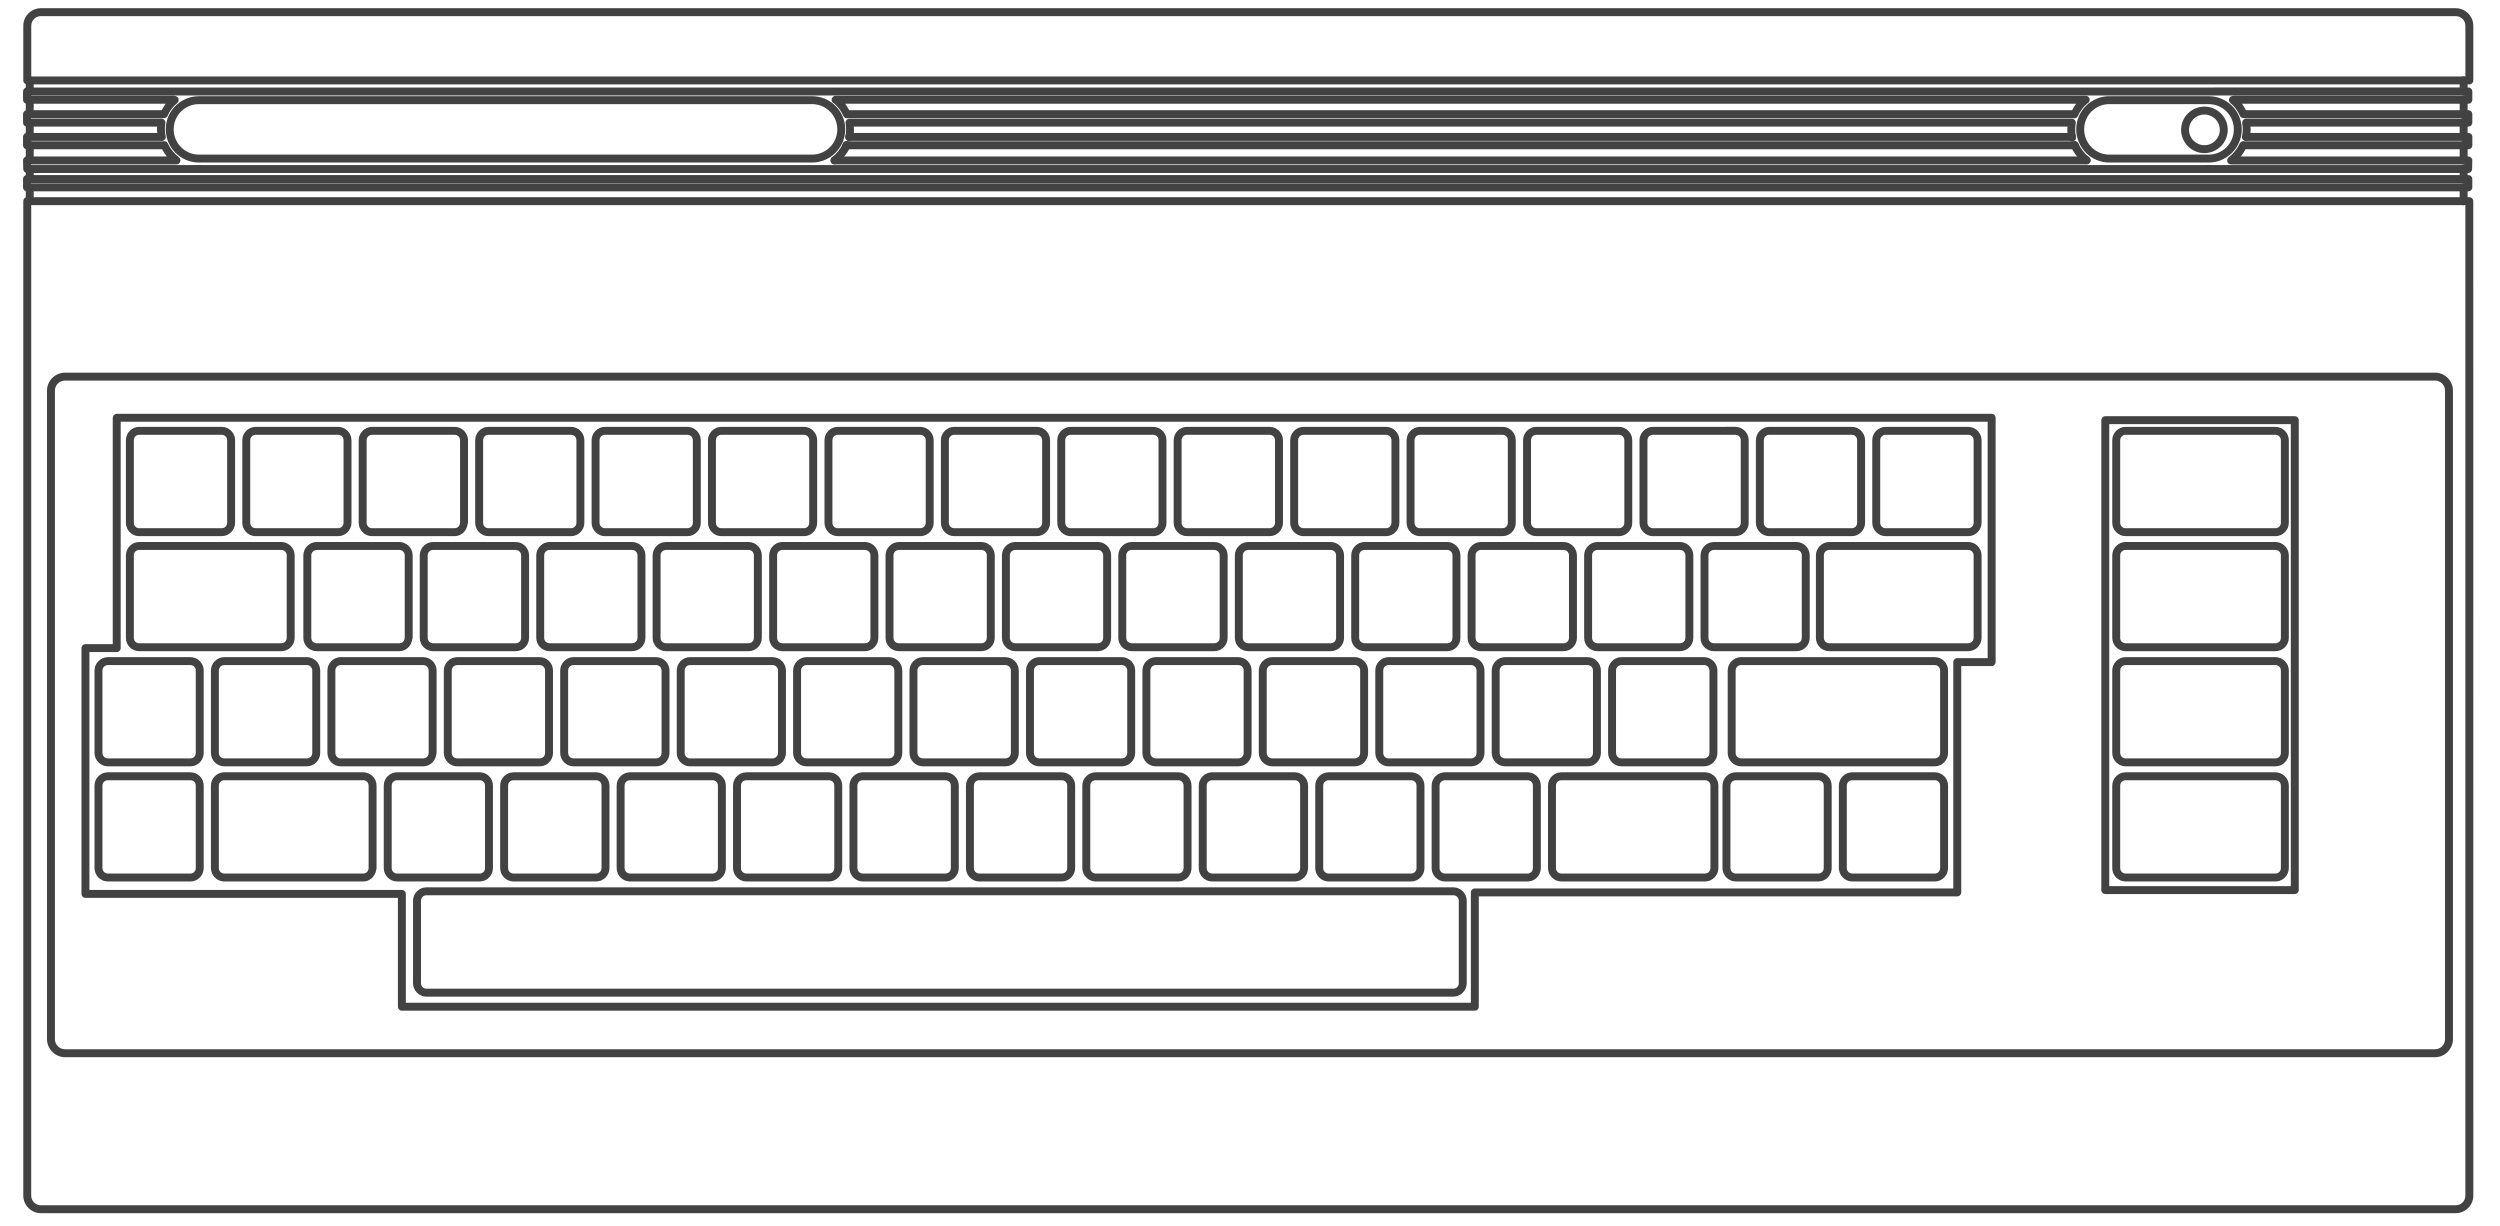 <?xml version="1.0" encoding="UTF-8" standalone="no"?>
<!-- Generator: Adobe Illustrator 13.0.0, SVG Export Plug-In . SVG Version: 6.00 Build 14948)  -->

<svg
   version="1.2"
   id="Layer_3"
   x="0px"
   y="0px"
   width="530"
   height="260"
   viewBox="0 0 530 260"
   xml:space="preserve"
   sodipodi:docname="c64.svg"
   inkscape:version="1.2.2 (732a01da63, 2022-12-09)"
   xmlns:inkscape="http://www.inkscape.org/namespaces/inkscape"
   xmlns:sodipodi="http://sodipodi.sourceforge.net/DTD/sodipodi-0.dtd"
   xmlns="http://www.w3.org/2000/svg"
   xmlns:svg="http://www.w3.org/2000/svg"
   xmlns:rdf="http://www.w3.org/1999/02/22-rdf-syntax-ns#"
   xmlns:cc="http://creativecommons.org/ns#"
   xmlns:dc="http://purl.org/dc/elements/1.1/"
   xmlns:ns="&amp;ns_sfw;"><defs
   id="defs106" /><sodipodi:namedview
   id="namedview104"
   pagecolor="#434242"
   bordercolor="#434242"
   borderopacity="1"
   inkscape:showpageshadow="0"
   inkscape:pageopacity="0"
   inkscape:pagecheckerboard="1"
   inkscape:deskcolor="#434242"
   showgrid="false"
   inkscape:zoom="2.0445042"
   inkscape:cx="299.58363"
   inkscape:cy="175.10357"
   inkscape:window-width="1920"
   inkscape:window-height="1009"
   inkscape:window-x="-8"
   inkscape:window-y="-8"
   inkscape:window-maximized="1"
   inkscape:current-layer="Layer_3" />
<path
   fill="#434242"
   d="M 42.188,19.341"
   id="path3" />
<path
   id="path5"
   fill="#434242"
   d="m 179.423,29.913 c -0.312,0.022 -0.585,0.214 -0.71,0.5 -0.508,1.122 -1.285,2.126 -2.263,2.894 -0.365,0.289 -0.426,0.818 -0.137,1.183 0.289,0.364 0.818,0.426 1.183,0.137 0.002,-0.001 0.005,-0.003 0.006,-0.005 1.185,-0.928 2.138,-2.119 2.762,-3.499 0.206,-0.417 0.035,-0.921 -0.382,-1.127 -0.143,-0.071 -0.301,-0.1 -0.459,-0.083 z" />
<path
   id="path7"
   fill="#434242"
   d="m 42.186,20.389 c -3.877,0 -7.049,3.146 -7.049,7.023 0,3.877 3.172,7.05 7.049,7.05 h 129.955 c 3.878,0 7.05,-3.172 7.05,-7.05 0,-3.878 -3.171,-7.023 -7.05,-7.023 z m 0,1.684 h 129.955 c 2.968,0 5.367,2.372 5.367,5.34 0,2.968 -2.398,5.367 -5.367,5.367 H 42.186 c -2.968,0 -5.367,-2.399 -5.367,-5.367 0,-2.969 2.399,-5.34 5.367,-5.34 z" />
<path
   id="polyline9"
   fill="#434242"
   d="m 179.347,29.965 c -0.465,0.041 -0.809,0.451 -0.768,0.917 0.042,0.466 0.452,0.809 0.917,0.768 0.003,0 0.006,0 0.009,-10e-4 h 48.244 73.498 138.575 c 0.464,0.006 0.847,-0.365 0.854,-0.83 0.006,-0.464 -0.366,-0.847 -0.831,-0.854 -0.007,0 -0.015,0 -0.022,0 H 301.247 227.749 179.505 c -0.052,-0.005 -0.106,-0.005 -0.158,0 z" />
<path
   id="polyline11"
   fill="#434242"
   d="m 180.004,28.176 c -0.465,0.021 -0.826,0.415 -0.805,0.879 0.021,0.464 0.414,0.825 0.88,0.804 0.001,0 0.002,0 0.003,0 h 47.666 73.498 138.003 c 0.464,0.007 0.846,-0.365 0.854,-0.83 0.006,-0.464 -0.366,-0.847 -0.83,-0.854 -0.009,0 -0.016,0 -0.023,0 H 301.246 227.748 180.082 c -0.026,-0.001 -0.052,-0.001 -0.078,10e-4 z" />
<path
   id="polygon13"
   fill="#434242"
   d="m 5.542,37.121 c -0.393,0.088 -0.667,0.44 -0.658,0.841 v 1.763 c 0,0.465 0.376,0.842 0.842,0.842 h 222.021 145.232 150.31 c 0.465,0 0.842,-0.377 0.842,-0.842 v -1.763 c 0,-0.465 -0.377,-0.841 -0.842,-0.841 H 372.979 227.747 5.726 c -0.061,-0.007 -0.123,-0.007 -0.184,0 z m 1.026,1.684 h 221.179 145.232 149.468 v 0.079 H 372.979 227.747 6.568 Z" />
<path
   fill="#434242"
   d="M 468.223,19.341"
   id="path10" />
<path
   id="polyline17"
   fill="#434242"
   d="m 42.107,34.989 c -0.465,0.021 -0.825,0.415 -0.804,0.88 0.021,0.465 0.415,0.825 0.879,0.804 10e-4,0 0.002,0 0.003,0 H 172.14 c 0.009,0 0.018,0 0.026,0 h 0.5 0.026 55.058 73.498 145.394 0.026 0.499 c 0.009,0 0.019,0 0.026,0 h 21.045 c 0.464,0.006 0.848,-0.365 0.854,-0.83 0.007,-0.465 -0.364,-0.847 -0.829,-0.854 -0.01,0 -0.017,0 -0.024,0 h -21.02 -0.026 -0.499 c -0.008,0 -0.018,0 -0.026,0 H 301.249 227.751 172.667 172.141 172.115 42.193 c -0.026,-10e-4 -0.053,-10e-4 -0.079,0 z" />
<path
   id="polyline19"
   fill="#434242"
   d="m 176.821,33.174 c -0.465,0.042 -0.809,0.451 -0.768,0.917 0.041,0.465 0.451,0.808 0.917,0.768 0.003,0 0.006,0 0.009,-0.001 h 50.77 73.498 141.1 c 0.465,0.007 0.847,-0.365 0.854,-0.83 0.006,-0.465 -0.365,-0.847 -0.829,-0.854 -0.009,0 -0.017,0 -0.024,0 h -141.1 -73.498 -50.77 c -0.053,-0.005 -0.105,-0.005 -0.159,0 z" />
<path
   id="path21"
   fill="#434242"
   d="m 439.796,29.913 c -0.466,0.011 -0.834,0.397 -0.822,0.862 0.003,0.121 0.031,0.24 0.085,0.348 0.624,1.378 1.577,2.57 2.763,3.499 0.361,0.292 0.893,0.236 1.184,-0.125 0.292,-0.362 0.236,-0.893 -0.126,-1.185 -0.002,-0.002 -0.004,-0.003 -0.006,-0.005 -0.978,-0.767 -1.754,-1.771 -2.263,-2.894 -0.14,-0.317 -0.462,-0.516 -0.809,-0.5 z" />
<path
   id="path23"
   fill="#434242"
   d="m 180.004,25.151 -0.079,0.026 c -0.447,0.093 -0.738,0.524 -0.657,0.973 0.072,0.412 0.104,0.828 0.104,1.263 0,0.493 -0.039,0.982 -0.131,1.447 -0.129,0.447 0.128,0.916 0.576,1.045 0.447,0.13 0.915,-0.128 1.045,-0.575 0.014,-0.05 0.024,-0.102 0.03,-0.153 0.114,-0.572 0.157,-1.158 0.157,-1.763 0,-0.199 -0.04,-0.382 -0.053,-0.579 h 46.746 73.498 137.075 c -0.012,0.196 -0.052,0.379 -0.052,0.579 0,0.605 0.068,1.216 0.184,1.789 0.03,0.464 0.431,0.816 0.894,0.787 0.464,-0.03 0.816,-0.43 0.787,-0.894 -0.005,-0.081 -0.021,-0.16 -0.05,-0.236 -0.092,-0.464 -0.135,-0.954 -0.135,-1.447 0,-0.434 0.033,-0.849 0.105,-1.262 0.08,-0.451 -0.216,-0.884 -0.665,-0.973 l -0.075,-0.026 c -0.063,-0.007 -0.123,-0.007 -0.186,0 H 301.23 227.732 180.171 c -0.062,-0.007 -0.123,-0.007 -0.184,0 h 0.017 z" />
<path
   id="path25"
   fill="#434242"
   d="m 177.184,20.312 c -0.464,-0.022 -0.859,0.336 -0.881,0.8 -0.016,0.342 0.176,0.66 0.487,0.804 0.009,0 0.018,0 0.026,0 0.849,0.721 1.53,1.619 1.973,2.657 0.171,0.41 0.632,0.618 1.053,0.473 h 47.902 73.498 138.263 c 0.412,0.129 0.856,-0.075 1.026,-0.473 0.445,-1.044 1.145,-1.935 1.999,-2.657 0.422,-0.196 0.604,-0.696 0.409,-1.118 -0.145,-0.311 -0.462,-0.503 -0.805,-0.486 h -140.898 -73.497 -50.56 z m 1.999,1.683 h 48.561 73.499 138.894 c -0.326,0.424 -0.596,0.888 -0.842,1.368 H 301.242 227.743 180.024 c -0.247,-0.48 -0.514,-0.944 -0.841,-1.368 z" />
<path
   id="path27"
   fill="#434242"
   d="M 5.62,18.549 C 5.197,18.602 4.881,18.964 4.884,19.39 v 1.763 c 0,0.465 0.376,0.842 0.842,0.842 h 29.383 c -0.321,0.419 -0.571,0.895 -0.815,1.368 H 5.726 c -0.465,0 -0.842,0.377 -0.842,0.842 v 1.789 c 0,0.465 0.376,0.842 0.842,0.842 H 33.32 c -0.013,0.196 -0.053,0.38 -0.053,0.578 0,0.259 0.057,0.51 0.079,0.764 H 5.726 c -0.465,0 -0.841,0.376 -0.842,0.841 v 1.789 c 0,0.465 0.376,0.842 0.842,0.842 h 28.646 c 0.29,0.541 0.611,1.055 1,1.526 H 5.725 c -0.465,0 -0.842,0.376 -0.842,0.841 0,0.009 0,0.019 0,0.027 l 0.052,1.815 c 0.015,0.455 0.387,0.816 0.842,0.816 H 42.29 c 0.465,0.006 0.847,-0.365 0.854,-0.83 0.007,-0.465 -0.365,-0.847 -0.83,-0.854 -0.008,0 -0.016,0 -0.024,0 H 6.594 v -0.132 h 30.777 0.053 c 0.293,-0.006 0.563,-0.166 0.71,-0.421 0.222,-0.368 0.131,-0.844 -0.21,-1.105 -0.01,-0.007 -0.016,-0.019 -0.026,-0.026 -0.96,-0.748 -1.749,-1.698 -2.263,-2.789 -0.008,-0.018 -0.017,-0.036 -0.026,-0.053 -0.003,-0.007 0.003,-0.02 0,-0.026 -0.008,-0.009 -0.016,-0.018 -0.025,-0.026 -0.007,-0.027 -0.016,-0.054 -0.026,-0.08 L 35.531,30.308 C 35.323,29.985 34.922,29.845 34.558,29.966 H 6.568 v -0.105 h 27.489 c 0.265,0.075 0.55,0.017 0.764,-0.158 l 0.025,-0.026 c 0.271,-0.223 0.375,-0.589 0.263,-0.921 -0.008,-0.009 -0.017,-0.018 -0.026,-0.025 -0.077,-0.424 -0.131,-0.868 -0.131,-1.316 0,-0.441 0.03,-0.871 0.105,-1.289 0.073,-0.46 -0.241,-0.891 -0.7,-0.963 -0.038,-0.006 -0.077,-0.009 -0.115,-0.01 H 34.058 6.568 v -0.106 h 28.015 0.185 c 0.33,-0.002 0.628,-0.197 0.762,-0.5 0.458,-1.059 1.174,-1.984 2.052,-2.709 0.358,-0.296 0.408,-0.827 0.111,-1.185 -0.123,-0.148 -0.292,-0.249 -0.48,-0.288 L 37.135,20.339 C 37.074,20.323 37.012,20.314 36.95,20.313 H 6.568 v -0.079 h 34.434 132.059 54.69 73.498 145.022 23.123 53.059 v 0.079 H 473.47 c -0.062,0.001 -0.124,0.011 -0.185,0.026 l -0.104,0.026 c -0.453,0.104 -0.736,0.556 -0.631,1.01 0.042,0.182 0.144,0.345 0.288,0.463 0.879,0.725 1.568,1.65 2.025,2.709 0.139,0.311 0.45,0.508 0.79,0.5 0.009,0 0.018,0 0.025,0 h 0.079 46.693 v 0.106 h -46.114 -0.157 c -0.465,0.008 -0.835,0.391 -0.826,0.856 0,0.04 0.004,0.079 0.009,0.117 h -0.026 c 0.075,0.419 0.132,0.848 0.132,1.289 0,0.448 -0.055,0.892 -0.132,1.316 -0.003,0.018 -0.022,0.035 -0.026,0.052 0,0.009 0,0.018 0,0.026 -0.088,0.316 0.015,0.654 0.264,0.868 l 0.026,0.026 c 0.22,0.183 0.516,0.243 0.788,0.158 h 46.063 v 0.105 h -46.615 c -0.355,-0.108 -0.741,0.031 -0.946,0.342 l -0.026,0.026 c -0.019,0.025 -0.036,0.052 -0.053,0.08 -0.009,0.017 -0.019,0.035 -0.026,0.053 -0.514,1.112 -1.285,2.082 -2.263,2.841 -0.008,0.008 -0.017,0.017 -0.026,0.026 -0.374,0.274 -0.457,0.8 -0.183,1.176 0.008,0.011 0.017,0.022 0.026,0.034 0.158,0.2 0.401,0.316 0.657,0.316 h 0.105 49.323 v 0.131 h -54.296 c -0.465,-0.006 -0.847,0.365 -0.854,0.83 -0.006,0.465 0.365,0.847 0.83,0.854 0.009,0 0.016,0 0.023,0 h 55.11 c 0.456,0 0.829,-0.361 0.843,-0.815 l 0.052,-1.815 c 0.015,-0.465 -0.35,-0.853 -0.814,-0.868 -0.009,0 -0.018,0 -0.027,0 h -48.243 c 0.388,-0.471 0.709,-0.985 1,-1.526 h 47.245 c 0.464,0 0.841,-0.377 0.841,-0.842 V 29.02 c 0,-0.464 -0.377,-0.842 -0.841,-0.842 h -46.22 c 0.021,-0.253 0.079,-0.504 0.079,-0.763 0,-0.198 -0.041,-0.383 -0.053,-0.578 h 46.193 c 0.464,0 0.841,-0.377 0.841,-0.842 v -1.789 c 0,-0.465 -0.377,-0.842 -0.841,-0.842 h -47.166 c -0.244,-0.473 -0.495,-0.949 -0.816,-1.368 h 47.982 c 0.465,0 0.841,-0.377 0.841,-0.842 v -1.763 c 0,-0.464 -0.376,-0.841 -0.841,-0.841 H 469.392 446.27 301.247 227.75 173.06 41.001 5.725 C 5.69,18.545 5.655,18.545 5.62,18.549 Z" />
<path
   id="path29"
   fill="#434242"
   d="m 447.187,20.389 c -3.879,0 -7.025,3.146 -7.025,7.023 0,3.877 3.146,7.05 7.025,7.05 h 21.044 c 3.878,0 7.023,-3.172 7.023,-7.05 0,-3.878 -3.146,-7.023 -7.023,-7.023 z m 0,1.684 h 21.044 c 2.968,0 5.34,2.372 5.34,5.34 0,2.968 -2.372,5.367 -5.34,5.367 h -21.044 c -2.968,0 -5.341,-2.399 -5.341,-5.367 0,-2.969 2.373,-5.34 5.341,-5.34 z" />
<path
   id="path31"
   fill="#434242"
   d="m 8.672,1.739 c -2.06,0 -3.735,1.676 -3.735,3.735 v 11.575 c 0,0.465 0.377,0.842 0.842,0.842 h 517.724 c 0.464,0 0.841,-0.377 0.841,-0.842 V 5.474 c 0,-2.06 -1.677,-3.735 -3.735,-3.735 H 8.668 Z m 0,1.683 h 511.94 c 1.149,0 2.052,0.902 2.052,2.052 V 16.207 H 6.625 V 5.474 c 0,-1.149 0.902,-2.052 2.052,-2.052 z" />
<path
   id="path33"
   fill="#434242"
   d="m 5.594,41.803 c -0.392,0.087 -0.667,0.44 -0.658,0.842 v 210.816 c 0,2.06 1.676,3.735 3.735,3.735 h 511.94 c 2.059,0 3.735,-1.676 3.735,-3.735 l -0.01,-210.816 c 0,-0.465 -0.377,-0.842 -0.841,-0.842 H 5.774 c -0.061,-0.007 -0.123,-0.007 -0.184,0 z m 1.026,1.684 h 516.039 v 209.974 c 0,1.149 -0.902,2.053 -2.052,2.053 H 8.668 c -1.151,0 -2.052,-0.903 -2.052,-2.053 z" />
<path
   id="path35"
   fill="#434242"
   d="m 29.506,90.491 c -1.555,0 -2.815,1.285 -2.815,2.841 v 17.494 c 0,1.555 1.259,2.84 2.815,2.84 h 17.493 c 1.555,0 2.841,-1.285 2.841,-2.84 V 93.332 c 0,-1.556 -1.286,-2.841 -2.841,-2.841 z m 0,1.684 h 17.493 c 0.646,0 1.157,0.511 1.157,1.158 v 17.494 c 0,0.645 -0.512,1.157 -1.157,1.157 H 29.506 c -0.646,0 -1.132,-0.514 -1.132,-1.157 V 93.333 c 0.001,-0.647 0.486,-1.158 1.132,-1.158 z" />
<path
   id="path37"
   fill="#434242"
   d="m 54.208,90.491 c -1.555,0 -2.841,1.285 -2.841,2.841 v 17.494 c 0,1.554 1.285,2.84 2.841,2.84 h 17.466 c 1.555,0 2.841,-1.285 2.841,-2.84 V 93.332 c 0,-1.556 -1.287,-2.841 -2.841,-2.841 z m 0,1.684 h 17.466 c 0.646,0 1.158,0.511 1.158,1.158 v 17.494 c 0,0.645 -0.512,1.157 -1.158,1.157 H 54.208 c -0.647,0 -1.158,-0.513 -1.158,-1.157 V 93.333 c 0,-0.647 0.512,-1.158 1.158,-1.158 z" />
<path
   id="path39"
   fill="#434242"
   d="m 78.882,90.491 c -1.555,0 -2.842,1.285 -2.842,2.841 v 17.494 c 0,1.555 1.286,2.84 2.842,2.84 h 17.493 c 1.424,0 2.546,-1.097 2.736,-2.472 0.009,-0.018 0.018,-0.035 0.027,-0.053 0,-0.009 -0.001,-0.018 0,-0.026 0.009,-0.025 0.019,-0.052 0.025,-0.079 0.014,-0.051 0.022,-0.104 0.027,-0.157 0.009,-0.018 0.018,-0.036 0.026,-0.053 V 93.332 c 0,-1.556 -1.286,-2.841 -2.841,-2.841 z m 0,1.684 h 17.493 c 0.646,0 1.158,0.511 1.158,1.158 v 17.335 c -0.002,0.036 -0.002,0.07 0,0.105 -0.01,0.018 -0.019,0.035 -0.026,0.053 0,0.645 -0.486,1.157 -1.131,1.157 H 78.883 c -0.645,0 -1.158,-0.513 -1.158,-1.157 V 93.332 c 0,-0.645 0.511,-1.157 1.157,-1.157 z" />
<path
   id="path41"
   fill="#434242"
   d="m 103.553,90.491 c -1.555,0 -2.815,1.285 -2.815,2.841 v 17.494 c 0,1.555 1.26,2.84 2.815,2.84 h 17.493 c 1.555,0 2.841,-1.285 2.841,-2.84 V 93.332 c 0,-1.556 -1.287,-2.841 -2.841,-2.841 z m 0,1.684 h 17.493 c 0.646,0 1.158,0.511 1.158,1.158 v 17.494 c 0,0.645 -0.512,1.157 -1.158,1.157 h -17.493 c -0.645,0 -1.131,-0.514 -1.131,-1.157 V 93.333 c 0,-0.647 0.485,-1.158 1.131,-1.158 z" />
<path
   id="path43"
   fill="#434242"
   d="m 128.259,90.491 c -1.555,0 -2.841,1.285 -2.841,2.841 v 17.494 c 0,1.555 1.286,2.84 2.841,2.84 h 17.467 c 1.555,0 2.84,-1.285 2.84,-2.84 V 93.332 c 0,-1.556 -1.286,-2.841 -2.84,-2.841 z m 0,1.684 h 17.467 c 0.645,0 1.157,0.511 1.157,1.158 v 17.494 c 0,0.645 -0.512,1.157 -1.157,1.157 h -17.467 c -0.645,0 -1.158,-0.514 -1.158,-1.157 V 93.333 c 0.001,-0.647 0.512,-1.158 1.158,-1.158 z" />
<path
   id="path45"
   fill="#434242"
   d="m 152.932,90.491 c -1.555,0 -2.842,1.285 -2.842,2.841 v 17.494 c 0,1.555 1.287,2.84 2.842,2.84 h 17.493 c 1.555,0 2.814,-1.285 2.814,-2.84 V 93.332 c 0,-1.556 -1.26,-2.841 -2.814,-2.841 z m 0,1.684 h 17.493 c 0.645,0 1.13,0.511 1.13,1.158 v 17.494 c 0,0.645 -0.485,1.157 -1.13,1.157 h -17.493 c -0.645,0 -1.158,-0.514 -1.158,-1.157 V 93.333 c 0,-0.647 0.513,-1.158 1.158,-1.158 z" />
<path
   id="path47"
   fill="#434242"
   d="m 177.604,90.491 c -1.555,0 -2.814,1.285 -2.814,2.841 v 17.494 c 0,1.555 1.259,2.84 2.814,2.84 h 17.494 c 1.554,0 2.84,-1.285 2.84,-2.84 V 93.332 c 0,-1.556 -1.286,-2.841 -2.84,-2.841 z m 0,1.684 h 17.494 c 0.645,0 1.157,0.511 1.157,1.158 v 17.494 c 0,0.645 -0.512,1.157 -1.157,1.157 h -17.494 c -0.646,0 -1.131,-0.514 -1.131,-1.157 V 93.333 c 10e-4,-0.647 0.486,-1.158 1.131,-1.158 z" />
<path
   id="path49"
   fill="#434242"
   d="m 202.311,90.491 c -1.555,0 -2.841,1.285 -2.841,2.841 v 17.494 c 0,1.555 1.286,2.84 2.841,2.84 h 17.467 c 1.554,0 2.84,-1.285 2.84,-2.84 V 93.332 c 0,-1.556 -1.286,-2.841 -2.84,-2.841 z m 0,1.684 h 17.467 c 0.645,0 1.157,0.511 1.157,1.158 v 17.494 c 0,0.645 -0.513,1.157 -1.157,1.157 h -17.467 c -0.645,0 -1.158,-0.514 -1.158,-1.157 V 93.333 c 0,-0.647 0.513,-1.158 1.158,-1.158 z" />
<path
   id="path51"
   fill="#434242"
   d="m 226.983,90.491 c -1.555,0 -2.841,1.285 -2.841,2.841 v 17.494 c 0,1.555 1.285,2.84 2.841,2.84 h 17.493 c 1.555,0 2.815,-1.285 2.815,-2.84 V 93.332 c 0,-1.556 -1.26,-2.841 -2.815,-2.841 z m 0,1.684 h 17.493 c 0.646,0 1.132,0.511 1.132,1.158 v 17.494 c 0,0.645 -0.487,1.157 -1.132,1.157 h -17.493 c -0.645,0 -1.157,-0.514 -1.157,-1.157 V 93.333 c 0,-0.647 0.512,-1.158 1.157,-1.158 z" />
<path
   id="path53"
   fill="#434242"
   d="m 251.656,90.491 c -1.555,0 -2.841,1.285 -2.841,2.841 v 17.494 c 0,1.554 1.285,2.84 2.841,2.84 h 17.493 c 1.555,0 2.841,-1.285 2.841,-2.84 V 93.332 c 0,-1.556 -1.285,-2.841 -2.841,-2.841 z m 0,1.684 h 17.493 c 0.645,0 1.157,0.511 1.157,1.158 v 17.494 c 0,0.645 -0.513,1.157 -1.157,1.157 h -17.493 c -0.646,0 -1.157,-0.513 -1.157,-1.157 V 93.333 c 0,-0.647 0.512,-1.158 1.157,-1.158 z" />
<path
   id="path55"
   fill="#434242"
   d="m 276.363,90.491 c -1.557,0 -2.842,1.285 -2.842,2.841 v 17.494 c 0,1.554 1.285,2.84 2.842,2.84 h 17.466 c 1.555,0 2.841,-1.284 2.841,-2.84 V 93.332 c 0,-1.556 -1.285,-2.841 -2.841,-2.841 z m 0,1.684 h 17.466 c 0.646,0 1.158,0.511 1.158,1.158 v 17.494 c 0,0.644 -0.514,1.157 -1.158,1.157 h -17.466 c -0.647,0 -1.157,-0.513 -1.157,-1.157 V 93.333 c 0,-0.647 0.511,-1.158 1.157,-1.158 z" />
<path
   id="path57"
   fill="#434242"
   d="m 301.035,90.491 c -1.555,0 -2.841,1.285 -2.841,2.841 v 17.494 c 0,1.554 1.285,2.84 2.841,2.84 h 17.494 c 1.554,0 2.813,-1.285 2.813,-2.84 V 93.332 c 0,-1.556 -1.259,-2.841 -2.813,-2.841 z m 0,1.684 h 17.494 c 0.644,0 1.131,0.511 1.131,1.158 v 17.494 c 0,0.645 -0.487,1.157 -1.131,1.157 h -17.494 c -0.646,0 -1.157,-0.513 -1.157,-1.157 V 93.333 c 0,-0.647 0.514,-1.158 1.157,-1.158 z" />
<path
   id="path59"
   fill="#434242"
   d="m 325.708,90.491 c -1.555,0 -2.814,1.285 -2.814,2.841 v 17.494 c 0,1.554 1.259,2.84 2.814,2.84 h 17.494 c 1.554,0 2.839,-1.284 2.839,-2.84 V 93.332 c 0,-1.556 -1.284,-2.841 -2.839,-2.841 z m 0,1.684 h 17.494 c 0.644,0 1.156,0.511 1.156,1.158 v 17.494 c 0,0.644 -0.513,1.157 -1.156,1.157 h -17.494 c -0.645,0 -1.132,-0.513 -1.132,-1.157 V 93.333 c 0,-0.647 0.487,-1.158 1.132,-1.158 z" />
<path
   id="path61"
   fill="#434242"
   d="m 350.415,90.491 c -1.555,0 -2.842,1.285 -2.842,2.841 v 17.492 c 0,1.554 1.286,2.841 2.842,2.841 h 17.466 c 1.555,0 2.842,-1.286 2.842,-2.841 10e-4,-0.026 10e-4,-0.053 0,-0.079 V 93.33 c 0,-1.556 -1.286,-2.841 -2.842,-2.841 z m 0,1.684 h 17.466 c 0.647,0 1.157,0.511 1.157,1.158 v 17.492 c 0,0.646 -0.511,1.157 -1.157,1.157 h -17.466 c -0.646,0 -1.158,-0.513 -1.158,-1.157 V 93.332 c 0,-0.647 0.514,-1.158 1.158,-1.157 z" />
<path
   id="path63"
   fill="#434242"
   d="m 67.15,114.903 c -1.555,0 -2.841,1.285 -2.841,2.841 v 17.492 c 0,1.555 1.286,2.815 2.841,2.815 h 17.493 c 1.422,0 2.542,-1.075 2.736,-2.446 0.01,-0.019 0.018,-0.034 0.026,-0.053 0.001,-0.009 -0.001,-0.019 0,-0.026 0.01,-0.025 0.019,-0.051 0.027,-0.076 0.014,-0.052 0.022,-0.105 0.026,-0.161 0.009,-0.015 0.019,-0.032 0.026,-0.05 v -17.493 c 0,-1.554 -1.286,-2.84 -2.841,-2.84 H 67.15 Z m 0,1.683 h 17.493 c 0.646,0 1.158,0.514 1.158,1.158 v 17.335 c -0.001,0.025 -0.001,0.052 0,0.077 -0.011,0.028 -0.019,0.057 -0.026,0.086 0,0.645 -0.486,1.131 -1.131,1.131 H 67.15 c -0.646,0 -1.158,-0.487 -1.158,-1.127 v -17.495 c 0,-0.645 0.512,-1.157 1.158,-1.157 z" />
<path
   id="path65"
   fill="#434242"
   d="m 29.506,114.903 c -1.555,0 -2.815,1.285 -2.815,2.841 v 17.492 c 0,1.557 1.259,2.815 2.815,2.815 h 30.12 c 1.555,0 2.841,-1.259 2.841,-2.815 v -17.492 c 0,-1.555 -1.285,-2.841 -2.841,-2.841 z m 0,1.683 h 30.12 c 0.646,0 1.157,0.514 1.157,1.158 v 17.492 c 0,0.646 -0.512,1.133 -1.157,1.133 h -30.12 c -0.646,0 -1.132,-0.488 -1.132,-1.133 v -17.492 c 0.001,-0.645 0.486,-1.158 1.132,-1.158 z" />
<path
   id="path67"
   fill="#434242"
   d="m 91.827,114.903 c -1.555,0 -2.84,1.285 -2.84,2.841 v 17.492 c 0,1.557 1.285,2.815 2.84,2.815 h 17.494 c 1.555,0 2.841,-1.259 2.841,-2.815 v -17.492 c 0,-1.555 -1.286,-2.841 -2.841,-2.841 z m 0,1.683 h 17.494 c 0.645,0 1.157,0.514 1.157,1.158 v 17.492 c 0,0.646 -0.512,1.133 -1.157,1.133 H 91.827 c -0.645,0 -1.157,-0.488 -1.157,-1.133 v -17.492 c 0,-0.645 0.511,-1.158 1.157,-1.158 z" />
<path
   id="path69"
   fill="#434242"
   d="m 116.524,114.903 c -1.555,0 -2.84,1.285 -2.84,2.841 v 17.492 c 0,1.557 1.286,2.815 2.84,2.815 h 17.468 c 1.555,0 2.841,-1.259 2.841,-2.815 v -17.492 c 0,-1.555 -1.286,-2.841 -2.841,-2.841 z m 0,1.683 h 17.468 c 0.645,0 1.157,0.514 1.157,1.158 v 17.492 c 0,0.646 -0.512,1.133 -1.157,1.133 h -17.468 c -0.645,0 -1.157,-0.488 -1.157,-1.133 v -17.492 c 0,-0.645 0.512,-1.158 1.157,-1.158 z" />
<path
   id="path71"
   fill="#434242"
   d="m 141.197,114.903 c -1.554,0 -2.84,1.285 -2.84,2.841 v 17.492 c 0,1.557 1.286,2.815 2.84,2.815 h 17.494 c 1.555,0 2.814,-1.259 2.814,-2.815 v -17.492 c 0,-1.555 -1.259,-2.841 -2.814,-2.841 z m 0,1.683 h 17.494 c 0.646,0 1.131,0.514 1.131,1.158 v 17.492 c 0,0.646 -0.485,1.133 -1.131,1.133 h -17.494 c -0.645,0 -1.157,-0.488 -1.157,-1.133 v -17.492 c 0,-0.645 0.512,-1.158 1.157,-1.158 z" />
<path
   id="path73"
   fill="#434242"
   d="m 165.878,114.903 c -1.555,0 -2.815,1.285 -2.815,2.841 v 17.492 c 0,1.556 1.259,2.815 2.815,2.815 h 17.494 c 1.555,0 2.841,-1.259 2.841,-2.815 v -17.492 c 0,-1.555 -1.286,-2.841 -2.841,-2.841 z m 0,1.683 h 17.494 c 0.645,0 1.157,0.514 1.157,1.158 v 17.492 c 0,0.646 -0.512,1.133 -1.157,1.133 h -17.494 c -0.646,0 -1.131,-0.488 -1.131,-1.133 v -17.492 c 0,-0.645 0.486,-1.158 1.131,-1.158 z" />
<path
   id="path75"
   fill="#434242"
   d="m 190.576,114.903 c -1.555,0 -2.841,1.285 -2.841,2.841 v 17.492 c 0,1.557 1.285,2.815 2.841,2.815 h 17.468 c 1.554,0 2.841,-1.259 2.841,-2.815 v -17.492 c 0,-1.555 -1.286,-2.841 -2.841,-2.841 z m 0,1.683 h 17.468 c 0.645,0 1.157,0.514 1.157,1.158 v 17.492 c 0,0.646 -0.514,1.133 -1.157,1.133 h -17.468 c -0.645,0 -1.158,-0.488 -1.158,-1.133 v -17.492 c 0,-0.645 0.513,-1.158 1.158,-1.158 z" />
<path
   id="path77"
   fill="#434242"
   d="m 215.249,114.903 c -1.555,0 -2.841,1.285 -2.841,2.841 v 17.492 c 0,1.557 1.286,2.815 2.841,2.815 h 17.493 c 1.555,0 2.815,-1.259 2.815,-2.815 v -17.492 c 0,-1.555 -1.259,-2.841 -2.815,-2.841 z m 0,1.683 h 17.493 c 0.645,0 1.131,0.514 1.131,1.158 v 17.492 c 0,0.646 -0.486,1.133 -1.131,1.133 h -17.493 c -0.645,0 -1.158,-0.488 -1.158,-1.133 v -17.492 c 0,-0.645 0.513,-1.158 1.158,-1.158 z" />
<path
   id="path79"
   fill="#434242"
   d="m 239.922,114.903 c -1.555,0 -2.841,1.285 -2.841,2.841 v 17.492 c 0,1.557 1.286,2.815 2.841,2.815 h 17.494 c 1.554,0 2.841,-1.259 2.841,-2.815 v -17.492 c 0,-1.555 -1.286,-2.841 -2.841,-2.841 z m 0,1.683 h 17.494 c 0.645,0 1.157,0.514 1.157,1.158 v 17.492 c 0,0.646 -0.512,1.133 -1.157,1.133 h -17.494 c -0.646,0 -1.158,-0.488 -1.158,-1.133 v -17.492 c 0,-0.645 0.512,-1.158 1.158,-1.158 z" />
<path
   id="path81"
   fill="#434242"
   d="m 264.628,114.903 c -1.555,0 -2.842,1.285 -2.842,2.841 v 17.492 c 0,1.557 1.286,2.815 2.842,2.815 h 17.466 c 1.555,0 2.842,-1.258 2.842,-2.815 v -17.492 c 0,-1.555 -1.286,-2.841 -2.842,-2.841 z m 0,1.683 h 17.466 c 0.646,0 1.159,0.514 1.159,1.158 v 17.492 c 0,0.645 -0.515,1.133 -1.159,1.133 h -17.466 c -0.645,0 -1.158,-0.488 -1.158,-1.133 v -17.492 c 10e-4,-0.645 0.513,-1.158 1.158,-1.158 z" />
<path
   id="path83"
   fill="#434242"
   d="m 289.301,114.903 c -1.555,0 -2.842,1.285 -2.842,2.841 v 17.492 c 0,1.556 1.286,2.815 2.842,2.815 h 17.493 c 1.555,0 2.814,-1.259 2.814,-2.815 v -17.492 c 0,-1.555 -1.258,-2.841 -2.814,-2.841 z m 0,1.683 h 17.493 c 0.646,0 1.131,0.514 1.131,1.158 v 17.492 c 0,0.646 -0.486,1.133 -1.131,1.133 h -17.493 c -0.646,0 -1.157,-0.488 -1.157,-1.133 v -17.492 c 0,-0.645 0.511,-1.158 1.157,-1.158 z" />
<path
   id="path85"
   fill="#434242"
   d="m 313.974,114.903 c -1.554,0 -2.842,1.285 -2.842,2.841 v 17.492 c 0,1.557 1.286,2.815 2.842,2.815 h 17.493 c 1.556,0 2.841,-1.258 2.841,-2.815 v -17.492 c 0,-1.555 -1.285,-2.841 -2.841,-2.841 z m 0,1.683 h 17.493 c 0.645,0 1.158,0.514 1.158,1.158 v 17.492 c 0,0.645 -0.514,1.133 -1.158,1.133 h -17.493 c -0.645,0 -1.158,-0.488 -1.158,-1.133 v -17.492 c -10e-4,-0.645 0.514,-1.158 1.158,-1.158 z" />
<path
   id="path87"
   fill="#434242"
   d="m 338.68,114.903 c -1.554,0 -2.842,1.285 -2.842,2.841 v 17.492 c 0,1.556 1.287,2.815 2.842,2.815 h 17.468 c 1.554,0 2.84,-1.259 2.84,-2.815 v -17.492 c 0,-1.555 -1.285,-2.841 -2.84,-2.841 z m 0,1.683 h 17.468 c 0.645,0 1.157,0.514 1.157,1.158 v 17.492 c 0,0.646 -0.514,1.133 -1.157,1.133 H 338.68 c -0.646,0 -1.157,-0.488 -1.157,-1.133 v -17.492 c -0.001,-0.645 0.511,-1.158 1.157,-1.158 z" />
<path
   id="path89"
   fill="#434242"
   d="m 363.352,114.903 c -1.554,0 -2.839,1.285 -2.839,2.841 v 17.492 c 0,1.556 1.284,2.815 2.839,2.815 h 17.495 c 1.554,0 2.813,-1.258 2.813,-2.815 v -17.492 c 0,-1.555 -1.259,-2.841 -2.813,-2.841 z m 0,1.683 h 17.495 c 0.644,0 1.131,0.514 1.131,1.158 v 17.492 c 0,0.645 -0.487,1.133 -1.131,1.133 h -17.495 c -0.646,0 -1.155,-0.488 -1.155,-1.133 v -17.492 c -10e-4,-0.645 0.509,-1.158 1.155,-1.158 z" />
<path
   id="path91"
   fill="#434242"
   d="m 450.638,114.903 c -1.555,0 -2.842,1.285 -2.842,2.841 v 17.492 c 0,1.556 1.286,2.815 2.842,2.815 h 31.75 c 1.555,0 2.842,-1.258 2.842,-2.815 v -17.492 c 0,-1.555 -1.286,-2.841 -2.842,-2.841 z m 0,1.683 h 31.75 c 0.646,0 1.158,0.514 1.158,1.158 v 17.492 c 0,0.645 -0.514,1.133 -1.158,1.133 h -31.75 c -0.647,0 -1.157,-0.488 -1.157,-1.133 v -17.492 c -10e-4,-0.645 0.51,-1.158 1.157,-1.158 z" />
<path
   id="path93"
   fill="#434242"
   d="m 387.814,114.903 c -1.553,0 -2.842,1.285 -2.842,2.841 v 17.492 c 0,1.557 1.286,2.815 2.842,2.815 h 29.437 c 1.555,0 2.842,-1.259 2.842,-2.815 v -17.492 c 0,-1.555 -1.286,-2.841 -2.842,-2.841 z m 0,1.683 h 29.437 c 0.646,0 1.157,0.514 1.157,1.158 v 17.492 c 0,0.646 -0.511,1.133 -1.157,1.133 h -29.437 c -0.645,0 -1.157,-0.488 -1.157,-1.133 v -17.492 c 0,-0.645 0.514,-1.158 1.157,-1.158 z" />
<path
   id="path95"
   fill="#434242"
   d="m 375.087,90.491 c -1.556,0 -2.841,1.285 -2.841,2.841 v 17.494 c 0,1.554 1.285,2.84 2.841,2.84 h 17.493 c 1.554,0 2.815,-1.284 2.815,-2.84 V 93.332 c 0,-1.556 -1.261,-2.841 -2.815,-2.841 z m 0,1.684 h 17.493 c 0.646,0 1.131,0.511 1.131,1.158 v 17.494 c 0,0.644 -0.486,1.157 -1.131,1.157 h -17.493 c -0.646,0 -1.157,-0.513 -1.157,-1.157 V 93.333 c 0,-0.647 0.512,-1.158 1.157,-1.158 z" />
<path
   id="path97"
   fill="#434242"
   d="m 22.877,139.314 c -1.555,0 -2.841,1.285 -2.841,2.842 v 17.467 c 0,1.555 1.286,2.841 2.841,2.841 H 40.37 c 1.555,0 2.815,-1.286 2.815,-2.841 v -17.467 c 0,-1.557 -1.26,-2.842 -2.815,-2.842 z m 0,1.684 H 40.37 c 0.646,0 1.131,0.514 1.131,1.158 v 17.467 c 0,0.646 -0.485,1.157 -1.131,1.157 H 22.877 c -0.646,0 -1.158,-0.512 -1.158,-1.157 v -17.467 c 10e-4,-0.646 0.512,-1.158 1.158,-1.158 z" />
<path
   id="path99"
   fill="#434242"
   d="m 47.553,139.314 c -1.555,0 -2.841,1.285 -2.841,2.842 v 17.467 c 0,1.555 1.286,2.841 2.841,2.841 h 17.492 c 1.556,0 2.841,-1.286 2.841,-2.841 v -17.467 c 0,-1.557 -1.286,-2.842 -2.841,-2.842 z m 0,1.684 h 17.492 c 0.646,0 1.158,0.514 1.158,1.158 v 17.467 c 0,0.646 -0.512,1.157 -1.158,1.157 H 47.553 c -0.646,0 -1.158,-0.512 -1.158,-1.157 v -17.467 c 0,-0.646 0.511,-1.158 1.158,-1.158 z" />
<path
   id="path101"
   fill="#434242"
   d="m 72.227,139.314 c -1.555,0 -2.815,1.285 -2.815,2.842 v 17.467 c 0,1.555 1.26,2.841 2.815,2.841 H 89.72 c 1.417,0 2.562,-1.082 2.762,-2.446 0.01,-0.026 0.019,-0.052 0.026,-0.079 0.038,-0.101 0.055,-0.208 0.052,-0.315 v -17.467 c 0,-1.557 -1.286,-2.842 -2.841,-2.842 H 72.227 Z m 0,1.684 H 89.72 c 0.646,0 1.157,0.514 1.157,1.158 v 17.335 c -10e-4,0.027 -10e-4,0.054 0,0.08 v 0.052 c 0,0.646 -0.512,1.157 -1.157,1.157 H 72.227 c -0.646,0 -1.131,-0.512 -1.131,-1.157 v -17.467 c 0,-0.646 0.485,-1.158 1.131,-1.158 z" />
<path
   id="path103"
   fill="#434242"
   d="m 96.928,139.314 c -1.554,0 -2.84,1.285 -2.84,2.842 v 17.467 c 0,1.555 1.285,2.841 2.84,2.841 h 17.493 c 1.555,0 2.814,-1.286 2.814,-2.841 v -17.467 c 0,-1.557 -1.26,-2.842 -2.814,-2.842 z m 0,1.684 h 17.493 c 0.646,0 1.131,0.514 1.131,1.158 v 17.467 c 0,0.646 -0.485,1.157 -1.131,1.157 H 96.928 c -0.645,0 -1.158,-0.512 -1.158,-1.157 v -17.467 c 0.001,-0.646 0.512,-1.158 1.158,-1.158 z" />
<path
   id="path105"
   fill="#434242"
   d="m 121.601,139.314 c -1.554,0 -2.84,1.285 -2.84,2.842 v 17.467 c 0,1.555 1.285,2.841 2.84,2.841 h 17.493 c 1.555,0 2.841,-1.286 2.841,-2.841 v -17.467 c 0,-1.557 -1.286,-2.842 -2.841,-2.842 z m 0,1.684 h 17.493 c 0.646,0 1.157,0.514 1.157,1.158 v 17.467 c 0,0.646 -0.512,1.157 -1.157,1.157 h -17.493 c -0.645,0 -1.157,-0.512 -1.157,-1.157 v -17.467 c 0,-0.646 0.511,-1.158 1.157,-1.158 z" />
<path
   id="path107"
   fill="#434242"
   d="m 146.282,139.314 c -1.555,0 -2.815,1.285 -2.815,2.842 v 17.467 c 0,1.555 1.259,2.841 2.815,2.841 h 17.493 c 1.555,0 2.842,-1.286 2.842,-2.841 v -17.467 c 0,-1.557 -1.287,-2.842 -2.842,-2.842 z m 0,1.684 h 17.493 c 0.646,0 1.158,0.514 1.158,1.158 v 17.467 c 0,0.646 -0.513,1.157 -1.158,1.157 h -17.493 c -0.646,0 -1.131,-0.512 -1.131,-1.157 v -17.467 c -0.001,-0.646 0.485,-1.158 1.131,-1.158 z" />
<path
   id="path109"
   fill="#434242"
   d="m 170.98,139.314 c -1.554,0 -2.841,1.285 -2.841,2.842 v 17.467 c 0,1.555 1.286,2.841 2.841,2.841 h 17.493 c 1.555,0 2.815,-1.286 2.815,-2.841 v -17.467 c 0,-1.557 -1.26,-2.842 -2.815,-2.842 z m 0,1.684 h 17.493 c 0.646,0 1.131,0.514 1.131,1.158 v 17.467 c 0,0.646 -0.486,1.157 -1.131,1.157 H 170.98 c -0.646,0 -1.158,-0.512 -1.158,-1.157 v -17.467 c 0,-0.646 0.513,-1.158 1.158,-1.158 z" />
<path
   id="path111"
   fill="#434242"
   d="m 195.653,139.314 c -1.555,0 -2.842,1.285 -2.842,2.842 v 17.467 c 0,1.555 1.285,2.841 2.842,2.841 h 17.493 c 1.555,0 2.84,-1.286 2.84,-2.841 v -17.467 c 0,-1.557 -1.285,-2.842 -2.84,-2.842 z m 0,1.684 h 17.493 c 0.646,0 1.157,0.514 1.157,1.158 v 17.467 c 0,0.646 -0.512,1.157 -1.157,1.157 h -17.493 c -0.647,0 -1.158,-0.512 -1.158,-1.157 v -17.467 c 0,-0.646 0.51,-1.158 1.158,-1.158 z" />
<path
   id="path113"
   fill="#434242"
   d="m 220.325,139.314 c -1.554,0 -2.814,1.285 -2.814,2.842 v 17.467 c 0,1.555 1.259,2.841 2.814,2.841 h 17.493 c 1.555,0 2.841,-1.286 2.841,-2.841 v -17.467 c 0,-1.557 -1.286,-2.842 -2.841,-2.842 z m 0,1.684 h 17.493 c 0.645,0 1.157,0.514 1.157,1.158 v 17.467 c 0,0.646 -0.512,1.157 -1.157,1.157 h -17.493 c -0.646,0 -1.131,-0.512 -1.131,-1.157 v -17.467 c 0,-0.646 0.486,-1.158 1.131,-1.158 z" />
<path
   id="path115"
   fill="#434242"
   d="m 245.032,139.314 c -1.555,0 -2.842,1.285 -2.842,2.842 v 17.467 c 0,1.555 1.287,2.841 2.842,2.841 h 17.493 c 1.554,0 2.814,-1.286 2.814,-2.841 v -17.467 c 0,-1.556 -1.26,-2.842 -2.814,-2.842 z m 0,1.684 h 17.493 c 0.645,0 1.131,0.513 1.131,1.158 v 17.467 c 0,0.646 -0.487,1.157 -1.131,1.157 h -17.493 c -0.646,0 -1.158,-0.512 -1.158,-1.157 v -17.467 c 0,-0.646 0.511,-1.158 1.158,-1.158 z" />
<path
   id="path117"
   fill="#434242"
   d="m 269.704,139.314 c -1.554,0 -2.841,1.285 -2.841,2.842 v 17.467 c 0,1.555 1.286,2.841 2.841,2.841 h 17.493 c 1.554,0 2.841,-1.286 2.841,-2.841 v -17.467 c 0,-1.557 -1.286,-2.842 -2.841,-2.842 z m 0,1.684 h 17.493 c 0.646,0 1.157,0.514 1.157,1.158 v 17.467 c 0,0.646 -0.514,1.157 -1.157,1.157 h -17.493 c -0.646,0 -1.157,-0.512 -1.157,-1.157 v -17.467 c 0,-0.646 0.511,-1.158 1.157,-1.158 z" />
<path
   id="path119"
   fill="#434242"
   d="m 294.376,139.314 c -1.553,0 -2.813,1.285 -2.813,2.842 v 17.467 c 0,1.555 1.259,2.841 2.813,2.841 h 17.494 c 1.554,0 2.842,-1.286 2.842,-2.841 v -17.467 c 0,-1.557 -1.287,-2.842 -2.842,-2.842 z m 0,1.684 h 17.494 c 0.646,0 1.157,0.514 1.157,1.158 v 17.467 c 0,0.646 -0.514,1.157 -1.157,1.157 h -17.494 c -0.645,0 -1.13,-0.512 -1.13,-1.157 v -17.467 c 0,-0.646 0.486,-1.158 1.13,-1.158 z" />
<path
   id="path121"
   fill="#434242"
   d="m 319.084,139.314 c -1.556,0 -2.842,1.285 -2.842,2.842 v 17.467 c 0,1.555 1.284,2.841 2.842,2.841 h 17.493 c 1.554,0 2.814,-1.286 2.814,-2.841 v -17.467 c 0,-1.557 -1.26,-2.842 -2.814,-2.842 z m 0,1.684 h 17.493 c 0.645,0 1.13,0.514 1.13,1.158 v 17.467 c 0,0.646 -0.486,1.157 -1.13,1.157 h -17.493 c -0.646,0 -1.159,-0.512 -1.159,-1.157 v -17.467 c 0,-0.646 0.513,-1.158 1.159,-1.158 z" />
<path
   id="path123"
   fill="#434242"
   d="m 343.756,139.314 c -1.554,0 -2.841,1.285 -2.841,2.842 v 17.467 c 0,1.555 1.285,2.841 2.841,2.841 h 17.492 c 1.555,0 2.842,-1.286 2.842,-2.841 v -17.467 c 0,-1.556 -1.286,-2.842 -2.842,-2.842 z m 0,1.684 h 17.492 c 0.646,0 1.157,0.513 1.157,1.158 v 17.467 c 0,0.646 -0.512,1.157 -1.157,1.157 h -17.492 c -0.646,0 -1.158,-0.512 -1.158,-1.157 v -17.467 c 0,-0.646 0.513,-1.158 1.158,-1.158 z" />
<path
   id="path125"
   fill="#434242"
   d="m 450.638,139.314 c -1.555,0 -2.842,1.285 -2.842,2.842 v 17.467 c 0,1.555 1.286,2.841 2.842,2.841 h 31.75 c 1.555,0 2.842,-1.286 2.842,-2.841 v -17.467 c 0,-1.557 -1.286,-2.842 -2.842,-2.842 z m 0,1.684 h 31.75 c 0.646,0 1.158,0.514 1.158,1.158 v 17.467 c 0,0.646 -0.514,1.157 -1.158,1.157 h -31.75 c -0.647,0 -1.157,-0.512 -1.157,-1.157 v -17.467 c -10e-4,-0.646 0.51,-1.158 1.157,-1.158 z" />
<path
   id="path127"
   fill="#434242"
   d="m 369.11,139.314 c -1.555,0 -2.841,1.285 -2.841,2.842 v 17.467 c 0,1.555 1.285,2.841 2.841,2.841 h 41.063 c 1.554,0 2.814,-1.286 2.814,-2.841 v -17.467 c 0,-1.557 -1.261,-2.842 -2.814,-2.842 z m 0,1.684 h 41.063 c 0.646,0 1.132,0.514 1.132,1.158 v 17.467 c 0,0.646 -0.488,1.157 -1.132,1.157 H 369.11 c -0.646,0 -1.157,-0.512 -1.157,-1.157 v -17.467 c 0,-0.646 0.512,-1.158 1.157,-1.158 z" />
<path
   id="path129"
   fill="#434242"
   d="m 22.877,163.727 c -1.555,0 -2.841,1.26 -2.841,2.814 v 17.494 c 0,1.555 1.286,2.84 2.841,2.84 H 40.37 c 1.555,0 2.815,-1.284 2.815,-2.84 v -17.494 c 0,-1.555 -1.26,-2.814 -2.815,-2.814 z m 0,1.683 H 40.37 c 0.646,0 1.131,0.486 1.131,1.131 v 17.494 c 0,0.645 -0.485,1.157 -1.131,1.157 H 22.877 c -0.646,0 -1.158,-0.514 -1.158,-1.157 v -17.494 c 10e-4,-0.646 0.512,-1.131 1.158,-1.131 z" />
<path
   id="path131"
   fill="#434242"
   d="m 47.553,163.727 c -1.555,0 -2.841,1.26 -2.841,2.814 v 17.494 c 0,1.555 1.286,2.84 2.841,2.84 h 29.436 c 1.416,0 2.561,-1.083 2.762,-2.445 0,-0.009 0,-0.019 0,-0.026 0.003,-0.02 0.024,-0.034 0.026,-0.053 0.032,-0.084 0.049,-0.173 0.053,-0.263 0,-0.019 0,-0.036 0,-0.053 v -17.494 c 0,-1.555 -1.286,-2.814 -2.841,-2.814 z m 0,1.683 h 29.436 c 0.645,0 1.158,0.486 1.158,1.131 v 17.441 0.053 c 0,0.645 -0.513,1.157 -1.158,1.157 H 47.553 c -0.646,0 -1.158,-0.513 -1.158,-1.157 v -17.494 c 0,-0.646 0.511,-1.131 1.158,-1.131 z" />
<path
   id="path133"
   fill="#434242"
   d="m 84.196,163.727 c -1.555,0 -2.841,1.26 -2.841,2.814 v 17.494 c 0,1.555 1.286,2.84 2.841,2.84 h 17.493 c 1.555,0 2.814,-1.284 2.814,-2.84 v -17.494 c 0,-1.555 -1.259,-2.814 -2.814,-2.814 z m 0,1.683 h 17.493 c 0.645,0 1.131,0.486 1.131,1.131 v 17.494 c 0,0.645 -0.486,1.157 -1.131,1.157 H 84.196 c -0.646,0 -1.158,-0.514 -1.158,-1.157 v -17.494 c 0.001,-0.646 0.512,-1.131 1.158,-1.131 z" />
<path
   id="path135"
   fill="#434242"
   d="m 108.873,163.727 c -1.555,0 -2.841,1.26 -2.841,2.814 v 17.494 c 0,1.555 1.286,2.84 2.841,2.84 h 17.493 c 1.555,0 2.841,-1.284 2.841,-2.84 v -17.494 c 0,-1.555 -1.286,-2.814 -2.841,-2.814 z m 0,1.683 h 17.493 c 0.646,0 1.158,0.486 1.158,1.131 v 17.494 c 0,0.645 -0.512,1.157 -1.158,1.157 h -17.493 c -0.645,0 -1.158,-0.514 -1.158,-1.157 v -17.494 c 0,-0.646 0.512,-1.131 1.158,-1.131 z" />
<path
   id="path137"
   fill="#434242"
   d="m 133.571,163.727 c -1.555,0 -2.841,1.26 -2.841,2.814 v 17.494 c 0,1.555 1.286,2.84 2.841,2.84 h 17.467 c 1.555,0 2.841,-1.284 2.841,-2.84 v -17.494 c 0,-1.555 -1.286,-2.814 -2.841,-2.814 z m 0,1.683 h 17.467 c 0.646,0 1.158,0.485 1.158,1.131 v 17.494 c 0,0.645 -0.512,1.157 -1.158,1.157 h -17.467 c -0.646,0 -1.158,-0.514 -1.158,-1.157 v -17.494 c 0,-0.646 0.512,-1.131 1.158,-1.131 z" />
<path
   id="path139"
   fill="#434242"
   d="m 90.404,188.113 c -1.554,0 -2.841,1.284 -2.841,2.841 v 17.493 c 0,1.555 1.286,2.842 2.841,2.842 h 217.702 c 1.555,0 2.841,-1.286 2.841,-2.842 v -17.493 c 0,-1.555 -1.286,-2.841 -2.841,-2.841 z m 0,1.684 h 217.702 c 0.646,0 1.157,0.512 1.157,1.157 v 17.493 c 0,0.646 -0.513,1.157 -1.157,1.157 H 90.404 c -0.645,0 -1.157,-0.512 -1.157,-1.157 v -17.493 c 0,-0.646 0.511,-1.157 1.157,-1.157 z" />
<path
   id="path141"
   fill="#434242"
   d="m 158.244,163.727 c -1.555,0 -2.841,1.26 -2.841,2.814 v 17.494 c 0,1.554 1.285,2.84 2.841,2.84 h 17.493 c 1.555,0 2.815,-1.284 2.815,-2.84 v -17.494 c 0,-1.555 -1.26,-2.814 -2.815,-2.814 z m 0,1.683 h 17.493 c 0.646,0 1.132,0.486 1.132,1.131 v 17.494 c 0,0.645 -0.486,1.157 -1.132,1.157 h -17.493 c -0.646,0 -1.158,-0.513 -1.158,-1.157 v -17.494 c 0,-0.646 0.511,-1.131 1.158,-1.131 z" />
<path
   id="path143"
   fill="#434242"
   d="m 182.925,163.727 c -1.555,0 -2.841,1.26 -2.841,2.814 v 17.494 c 0,1.555 1.286,2.84 2.841,2.84 h 17.493 c 1.555,0 2.841,-1.284 2.841,-2.84 v -17.494 c 0,-1.555 -1.285,-2.814 -2.841,-2.814 z m 0,1.683 h 17.493 c 0.647,0 1.158,0.485 1.158,1.131 v 17.494 c 0,0.645 -0.512,1.157 -1.158,1.157 h -17.493 c -0.646,0 -1.158,-0.514 -1.158,-1.157 v -17.494 c 0,-0.646 0.512,-1.131 1.158,-1.131 z" />
<path
   id="path145"
   fill="#434242"
   d="m 207.623,163.727 c -1.554,0 -2.841,1.26 -2.841,2.814 v 17.494 c 0,1.554 1.286,2.84 2.841,2.84 h 17.466 c 1.555,0 2.841,-1.284 2.841,-2.84 v -17.494 c 0,-1.555 -1.286,-2.814 -2.841,-2.814 z m 0,1.683 h 17.466 c 0.646,0 1.158,0.486 1.158,1.131 v 17.494 c 0,0.645 -0.512,1.157 -1.158,1.157 h -17.466 c -0.646,0 -1.158,-0.513 -1.158,-1.157 v -17.494 c 0,-0.646 0.513,-1.131 1.158,-1.131 z" />
<path
   id="path147"
   fill="#434242"
   d="m 232.295,163.727 c -1.555,0 -2.841,1.26 -2.841,2.814 v 17.494 c 0,1.555 1.286,2.84 2.841,2.84 h 17.493 c 1.555,0 2.815,-1.284 2.815,-2.84 v -17.494 c 0,-1.555 -1.26,-2.814 -2.815,-2.814 z m 0,1.683 h 17.493 c 0.646,0 1.131,0.485 1.131,1.131 v 17.494 c 0,0.645 -0.485,1.157 -1.131,1.157 h -17.493 c -0.645,0 -1.158,-0.514 -1.158,-1.157 v -17.494 c 0.001,-0.646 0.512,-1.131 1.158,-1.131 z" />
<path
   id="path149"
   fill="#434242"
   d="m 256.976,163.727 c -1.553,0 -2.84,1.26 -2.84,2.814 v 17.494 c 0,1.554 1.286,2.84 2.84,2.84 h 17.494 c 1.555,0 2.841,-1.284 2.841,-2.84 v -17.494 c 0,-1.555 -1.286,-2.814 -2.841,-2.814 z m 0,1.683 h 17.494 c 0.646,0 1.157,0.486 1.157,1.131 v 17.494 c 0,0.645 -0.513,1.157 -1.157,1.157 h -17.494 c -0.645,0 -1.157,-0.513 -1.157,-1.157 v -17.494 c 0,-0.646 0.513,-1.131 1.157,-1.131 z" />
<path
   id="path151"
   fill="#434242"
   d="m 281.674,163.727 c -1.554,0 -2.841,1.259 -2.841,2.814 v 17.494 c 0,1.555 1.286,2.84 2.841,2.84 h 17.468 c 1.555,0 2.841,-1.284 2.841,-2.84 v -17.494 c 0,-1.555 -1.286,-2.814 -2.841,-2.814 z m 0,1.683 h 17.468 c 0.646,0 1.157,0.486 1.157,1.131 v 17.494 c 0,0.645 -0.513,1.157 -1.157,1.157 h -17.468 c -0.646,0 -1.156,-0.514 -1.156,-1.157 v -17.494 c 0,-0.646 0.511,-1.131 1.156,-1.131 z" />
<path
   id="path153"
   fill="#434242"
   d="m 306.347,163.727 c -1.554,0 -2.842,1.259 -2.842,2.814 v 17.494 c 0,1.555 1.287,2.84 2.842,2.84 h 17.493 c 1.555,0 2.813,-1.284 2.813,-2.84 v -17.494 c 0,-1.555 -1.258,-2.814 -2.813,-2.814 z m 0,1.683 h 17.493 c 0.646,0 1.132,0.486 1.132,1.131 v 17.494 c 0,0.645 -0.487,1.157 -1.132,1.157 h -17.493 c -0.646,0 -1.157,-0.514 -1.157,-1.157 v -17.494 c -10e-4,-0.646 0.512,-1.131 1.157,-1.131 z" />
<path
   id="path155"
   fill="#434242"
   d="m 331.02,163.727 c -1.554,0 -2.842,1.259 -2.842,2.814 v 17.494 c 0,1.555 1.286,2.84 2.842,2.84 h 30.436 c 1.556,0 2.841,-1.284 2.841,-2.84 v -17.494 c 0,-1.555 -1.285,-2.814 -2.841,-2.814 z m 0,1.683 h 30.436 c 0.646,0 1.157,0.486 1.157,1.131 v 17.494 c 0,0.645 -0.513,1.157 -1.157,1.157 H 331.02 c -0.646,0 -1.157,-0.514 -1.157,-1.157 v -17.494 c -10e-4,-0.646 0.512,-1.131 1.157,-1.131 z" />
<path
   id="path157"
   fill="#434242"
   d="m 368.008,163.727 c -1.554,0 -2.842,1.26 -2.842,2.814 v 17.494 c 0,1.554 1.287,2.84 2.842,2.84 h 17.467 c 1.554,0 2.841,-1.284 2.841,-2.84 v -17.494 c 0,-1.555 -1.286,-2.814 -2.841,-2.814 z m 0,1.683 h 17.467 c 0.646,0 1.157,0.485 1.157,1.131 v 17.494 c 0,0.645 -0.512,1.157 -1.157,1.157 h -17.467 c -0.646,0 -1.157,-0.513 -1.157,-1.157 v -17.494 c 0,-0.646 0.512,-1.131 1.157,-1.131 z" />
<path
   id="path159"
   fill="#434242"
   d="m 450.638,163.727 c -1.555,0 -2.842,1.26 -2.842,2.814 v 17.494 c 0,1.554 1.286,2.84 2.842,2.84 h 31.75 c 1.555,0 2.842,-1.284 2.842,-2.84 v -17.494 c 0,-1.555 -1.286,-2.814 -2.842,-2.814 z m 0,1.683 h 31.75 c 0.646,0 1.158,0.486 1.158,1.131 v 17.494 c 0,0.645 -0.514,1.157 -1.158,1.157 h -31.75 c -0.647,0 -1.157,-0.513 -1.157,-1.157 v -17.494 c -10e-4,-0.646 0.51,-1.131 1.157,-1.131 z" />
<path
   id="path161"
   fill="#434242"
   d="m 392.681,163.727 c -1.554,0 -2.842,1.26 -2.842,2.814 v 17.494 c 0,1.554 1.285,2.84 2.842,2.84 h 17.493 c 1.554,0 2.814,-1.284 2.814,-2.84 v -17.494 c 0,-1.555 -1.261,-2.814 -2.814,-2.814 z m 0,1.683 h 17.493 c 0.646,0 1.132,0.486 1.132,1.131 v 17.494 c 0,0.645 -0.488,1.157 -1.132,1.157 h -17.493 c -0.646,0 -1.158,-0.513 -1.158,-1.157 v -17.494 c -0.001,-0.646 0.511,-1.131 1.158,-1.131 z" />
<path
   id="path163"
   fill="#434242"
   d="m 399.76,90.491 c -1.555,0 -2.841,1.285 -2.841,2.841 v 17.494 c 0,1.555 1.285,2.84 2.841,2.84 h 17.493 c 1.555,0 2.842,-1.285 2.842,-2.84 V 93.332 c 0,-1.556 -1.287,-2.841 -2.842,-2.841 z m 0,1.684 h 17.493 c 0.647,0 1.157,0.511 1.157,1.158 v 17.494 c 0,0.645 -0.511,1.157 -1.157,1.157 H 399.76 c -0.646,0 -1.157,-0.514 -1.157,-1.157 V 93.333 c 0,-0.646 0.512,-1.158 1.157,-1.158 z" />
<path
   id="path165"
   fill="#434242"
   d="m 450.638,90.491 c -1.555,0 -2.842,1.285 -2.842,2.841 v 17.494 c 0,1.554 1.286,2.84 2.842,2.84 h 31.75 c 1.555,0 2.842,-1.284 2.842,-2.84 V 93.332 c 0,-1.556 -1.286,-2.841 -2.842,-2.841 z m 0,1.684 h 31.75 c 0.646,0 1.158,0.511 1.158,1.158 v 17.494 c 0,0.644 -0.514,1.157 -1.158,1.157 h -31.75 c -0.647,0 -1.157,-0.513 -1.157,-1.157 V 93.333 c -10e-4,-0.647 0.51,-1.158 1.157,-1.158 z" />
<path
   id="polygon167"
   fill="#434242"
   d="m 24.666,87.73 c -0.434,0.041 -0.764,0.406 -0.763,0.841 v 47.982 h -5.787 c -0.465,0 -0.842,0.377 -0.842,0.843 v 52.11 c 0,0.465 0.376,0.841 0.842,0.841 h 66.238 v 23.07 c 0,0.466 0.377,0.843 0.842,0.843 h 227.466 c 0.465,0 0.843,-0.377 0.843,-0.843 V 190.032 H 414.94 c 0.466,0 0.842,-0.377 0.842,-0.842 v -47.98 h 6.444 c 0.466,0 0.843,-0.377 0.843,-0.842 V 88.572 c 0,-0.465 -0.377,-0.841 -0.843,-0.841 H 24.744 C 24.718,87.729 24.691,87.729 24.666,87.73 Z m 0.92,1.684 h 395.799 v 50.112 h -6.446 c -0.463,0 -0.841,0.376 -0.841,0.842 v 47.98 H 312.663 c -0.465,0 -0.841,0.378 -0.841,0.843 v 23.386 H 86.038 v -23.07 c 0,-0.465 -0.377,-0.842 -0.842,-0.842 H 18.958 v -50.427 h 5.788 c 0.465,0 0.841,-0.378 0.841,-0.842 z" />
<path
   id="rect169"
   fill="#434242"
   d="m 446.219,88.235 c -0.424,0.054 -0.741,0.416 -0.737,0.842 v 99.617 c 0,0.465 0.377,0.842 0.842,0.842 h 40.168 c 0.466,0 0.843,-0.377 0.843,-0.842 V 89.077 c 0,-0.465 -0.377,-0.842 -0.843,-0.842 h -40.168 c -0.036,-0.002 -0.072,-0.002 -0.105,0 z m 0.946,1.684 h 38.485 v 97.934 h -38.485 z" />
<path
   id="path171"
   fill="#434242"
   d="m 13.802,79 c -2.105,0 -3.84,1.709 -3.84,3.814 v 137.472 c 0,2.106 1.734,3.841 3.84,3.841 h 502.411 c 2.104,0 3.813,-1.734 3.813,-3.841 V 82.813 c 0,-2.105 -1.709,-3.813 -3.813,-3.813 z m 0,1.683 h 502.411 c 1.195,0 2.13,0.935 2.13,2.13 v 137.472 c 0,1.196 -0.935,2.158 -2.13,2.158 H 13.802 c -1.196,0 -2.157,-0.962 -2.157,-2.158 V 82.813 c 0,-1.196 0.96,-2.13 2.157,-2.13 z" />
<path
   id="line173"
   fill="#434242"
   d="m 522.29,38.857 c -0.465,0 -0.842,0.376 -0.842,0.841 0,0.009 0,0.018 0,0.027 v 2.92 c -0.008,0.465 0.364,0.847 0.83,0.854 0.463,0.006 0.847,-0.366 0.853,-0.83 0,-0.008 0,-0.016 0,-0.024 v -2.92 c 0.016,-0.465 -0.351,-0.854 -0.814,-0.867 -0.009,-10e-4 -0.018,-10e-4 -0.027,-10e-4 z" />
<path
   id="line175"
   fill="#434242"
   d="m 522.29,34.91 c -0.465,0 -0.842,0.377 -0.842,0.841 0,0.009 0,0.018 0,0.027 v 2.105 c -0.008,0.465 0.364,0.846 0.83,0.853 0.463,0.007 0.847,-0.365 0.853,-0.83 0,-0.008 0,-0.016 0,-0.023 v -2.105 c 0.016,-0.465 -0.351,-0.854 -0.814,-0.868 -0.009,0 -0.018,0 -0.027,0 z" />
<path
   id="line177"
   fill="#434242"
   d="m 522.188,29.859 c -0.423,0.054 -0.737,0.415 -0.735,0.842 v 3.288 c -0.006,0.465 0.364,0.847 0.83,0.854 0.465,0.006 0.848,-0.365 0.854,-0.83 0,-0.008 0,-0.016 0,-0.024 v -3.288 c 0.004,-0.465 -0.37,-0.845 -0.835,-0.848 -0.038,0 -0.076,10e-4 -0.114,0.006 z" />
<path
   id="line179"
   fill="#434242"
   d="m 522.29,24.993 c -0.465,0 -0.842,0.377 -0.842,0.842 0,0.009 0,0.017 0,0.026 v 3.156 c -0.008,0.465 0.364,0.848 0.83,0.854 0.463,0.007 0.847,-0.365 0.853,-0.83 0,-0.008 0,-0.016 0,-0.024 v -3.156 c 0.016,-0.465 -0.351,-0.854 -0.814,-0.868 -0.009,0 -0.018,0 -0.027,0 z" />
<path
   id="line181"
   fill="#434242"
   d="m 522.188,20.389 c -0.432,0.055 -0.752,0.432 -0.735,0.868 v 2.946 c -0.006,0.465 0.364,0.848 0.83,0.854 0.465,0.007 0.848,-0.365 0.854,-0.83 0,-0.008 0,-0.016 0,-0.024 v -2.946 c 0.019,-0.464 -0.344,-0.855 -0.808,-0.874 -0.048,-10e-4 -0.095,0 -0.141,0.006 z" />
<path
   id="line183"
   fill="#434242"
   d="m 522.29,16.208 c -0.465,0 -0.842,0.376 -0.842,0.841 0,0.009 0,0.018 0,0.026 v 2.315 c -0.008,0.465 0.364,0.848 0.83,0.854 0.463,0.007 0.847,-0.365 0.853,-0.83 0,-0.009 0,-0.016 0,-0.024 v -2.315 c 0.016,-0.465 -0.351,-0.853 -0.814,-0.867 -0.009,0 -0.018,0 -0.027,0 z" />
<path
   id="line185"
   fill="#434242"
   d="m 6.2,16.208 c -0.424,0.053 -0.74,0.415 -0.737,0.841 v 2.368 c -0.007,0.465 0.365,0.847 0.83,0.854 0.465,0.006 0.847,-0.365 0.854,-0.83 0,-0.008 0,-0.016 0,-0.024 V 17.049 C 7.15,16.584 6.776,16.205 6.312,16.201 6.274,16.2 6.236,16.203 6.2,16.208 Z" />
<path
   id="line187"
   fill="#434242"
   d="m 6.12,20.363 c -0.391,0.087 -0.667,0.44 -0.657,0.842 v 2.999 c -0.007,0.465 0.365,0.847 0.83,0.854 0.465,0.007 0.847,-0.365 0.854,-0.83 0,-0.009 0,-0.016 0,-0.024 V 21.205 C 7.159,20.74 6.791,20.353 6.326,20.343 6.256,20.341 6.188,20.348 6.12,20.363 Z" />
<path
   id="line189"
   fill="#434242"
   d="m 6.12,25.388 c -0.391,0.088 -0.667,0.44 -0.657,0.842 v 2.736 c -0.007,0.465 0.365,0.847 0.83,0.854 0.465,0.007 0.847,-0.365 0.854,-0.829 0,-0.008 0,-0.017 0,-0.024 V 26.231 C 7.159,25.766 6.791,25.381 6.326,25.369 6.256,25.366 6.188,25.374 6.12,25.388 Z" />
<path
   id="line191"
   fill="#434242"
   d="m 6.12,29.913 c -0.391,0.088 -0.667,0.44 -0.657,0.841 v 3.078 c -0.007,0.465 0.365,0.848 0.83,0.854 0.465,0.007 0.847,-0.365 0.854,-0.83 0,-0.008 0,-0.016 0,-0.024 V 30.754 C 7.159,30.29 6.791,29.903 6.326,29.893 6.256,29.891 6.188,29.897 6.12,29.913 Z" />
<path
   id="line193"
   fill="#434242"
   d="m 6.12,35.016 c -0.391,0.088 -0.667,0.44 -0.657,0.842 v 2.131 c -0.007,0.465 0.365,0.847 0.83,0.854 0.465,0.006 0.847,-0.366 0.854,-0.83 0,-0.008 0,-0.016 0,-0.024 V 35.858 C 7.159,35.393 6.791,35.007 6.326,34.996 6.256,34.995 6.188,35.001 6.12,35.016 Z" />
<path
   id="line195"
   fill="#434242"
   d="m 6.2,39.119 c -0.424,0.054 -0.74,0.415 -0.737,0.842 v 2.5 c -0.007,0.465 0.365,0.846 0.83,0.854 0.465,0.006 0.847,-0.365 0.854,-0.831 0,-0.008 0,-0.016 0,-0.023 v -2.5 C 7.15,39.497 6.776,39.115 6.312,39.112 c -0.038,0 -0.076,0.002 -0.112,0.007 z" />
<path
   id="circle197"
   fill="#434242"
   d="m 467.337,22.6 c -2.715,0 -4.944,2.203 -4.944,4.919 0,2.716 2.229,4.945 4.944,4.945 2.719,0 4.946,-2.229 4.946,-4.945 0,-2.717 -2.227,-4.919 -4.946,-4.919 z m 0,1.683 c 1.808,0 3.262,1.429 3.262,3.236 0,1.807 -1.454,3.262 -3.262,3.262 -1.806,0 -3.261,-1.455 -3.261,-3.262 0,-1.807 1.455,-3.236 3.261,-3.236 z" />
</svg>
